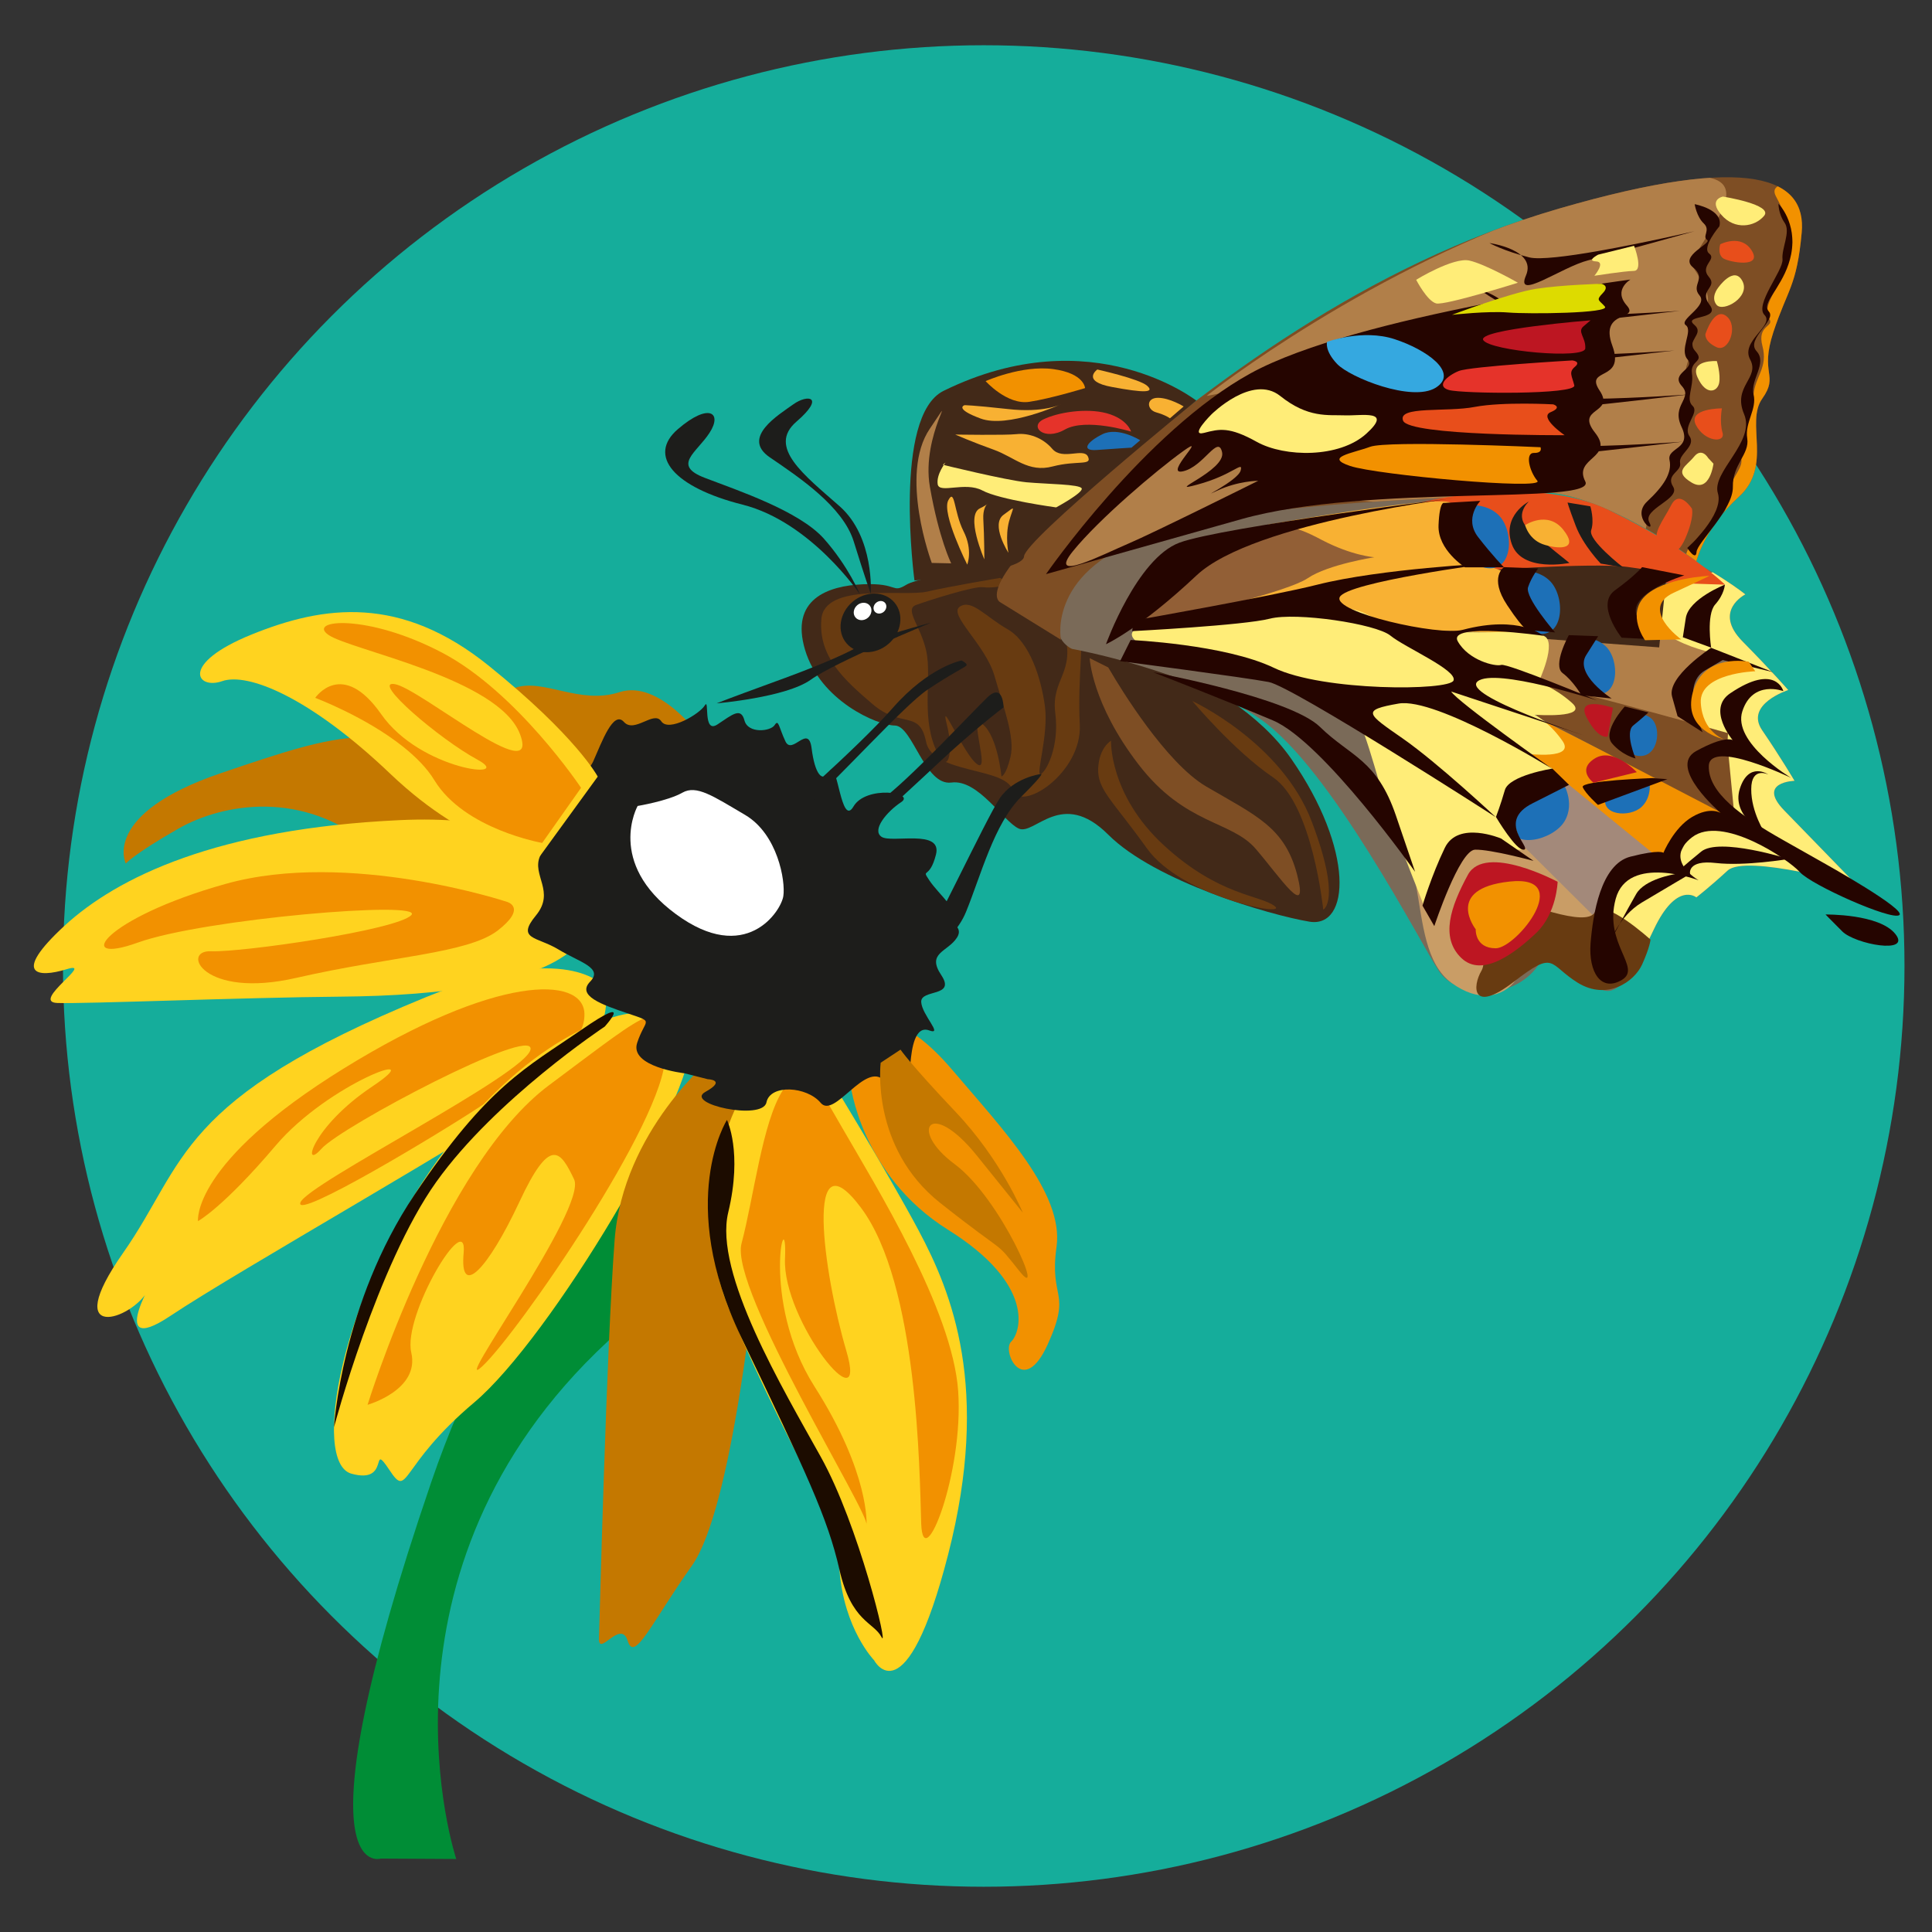 <?xml version="1.0" encoding="utf-8"?>
<!-- Generator: Adobe Illustrator 14.0.0, SVG Export Plug-In . SVG Version: 6.00 Build 43363)  -->
<!DOCTYPE svg PUBLIC "-//W3C//DTD SVG 1.1//EN" "http://www.w3.org/Graphics/SVG/1.1/DTD/svg11.dtd">
<svg version="1.1" id="Capa_1" xmlns="http://www.w3.org/2000/svg" xmlns:xlink="http://www.w3.org/1999/xlink" x="0px" y="0px"
	 width="283.465px" height="283.464px" viewBox="155.907 279.213 283.465 283.464"
	 enable-background="new 155.907 279.213 283.465 283.464" xml:space="preserve">
<rect x="155.907" y="279.213" width="283.465" height="283.464" fill="#333333" stroke="none"/>
<circle fill="#15AD9B" cx="300.241" cy="420.945" r="135.094"/>
<path fill="#008D36" d="M275.237,445.794c0,0-35.751-8.519-56.075,50.932c-20.323,59.452-7.373,55.178-7.373,55.178l11.06,0.062
	c0,0-14.096-42.165,22.183-75.901C281.309,442.325,275.237,445.794,275.237,445.794z"/>
<g>
	<path fill="#C47800" d="M240.136,409.827c0,0-19.766,2.076-29.742-6.352c-9.975-8.426-21.748-6.443-28.347-2.664
		c-6.599,3.78-7.684,5.111-7.684,5.111s-3.687-7.28,14.003-13.29c17.689-6.01,24.753-8.271,35.938,0.961
		c11.183,9.231,19.332,10.347,20.229,11.71C245.434,406.667,240.136,409.827,240.136,409.827z"/>
	<path fill="#C47800" d="M258.725,387.366c0,0-6.072-8.519-11.928-6.599c-5.855,1.92-11.184-2.106-15.367-0.62
		c-4.182,1.488-3.625,7.683-3.625,7.683s11.432,8.954,15.769,5.33c4.338-3.625,15.955-4.617,15.955-4.617"/>
	<path fill="#F29100" d="M280.659,438.111c0,0,1.456,13.478,14.344,21.533c12.887,8.055,10.657,15.087,9.263,16.42
		c-1.395,1.332,1.767,8.332,5.36,0.403c3.594-7.933,0.187-6.478,1.301-14.346c1.085-7.868-7.962-17.287-15.273-25.899
		c-7.312-8.613-11.493-7.125-11.493-7.125L280.659,438.111z"/>
	<path fill="#FFD31F" d="M242.645,411.5c0,0-1.208-13.198-28.037-11.959c-26.83,1.24-41.483,8.366-49.259,15.521
		c-7.745,7.157-3.965,7.684,0.341,6.352s-5.329,4.803-1.394,4.956c3.935,0.155,27.045-0.805,41.638-0.929
		c14.623-0.124,30.237-1.891,35.287-8.272C246.302,410.818,242.645,411.5,242.645,411.5z"/>
	<path fill="#F29100" d="M230.284,411.531c0,0-23.205-7.684-41.266-2.634c-18.062,5.051-22.492,12.082-12.888,8.612
		c9.604-3.469,42.226-6.227,40.12-4.026c-2.107,2.199-24.877,5.483-29.37,5.297c-4.492-0.186-1.239,7.064,12.516,3.904
		s25.001-3.532,29.494-6.909C233.351,412.336,230.284,411.531,230.284,411.531z"/>
	<path fill="#FFD31F" d="M244.535,423.954c0,0-5.359-6.939-26.179,1.581c-36.742,15.057-35.039,24.164-44.395,37.517
		c-9.355,13.352,1.364,9.79,3.656,5.483c2.293-4.307-6.877,10.533,3.284,3.749c10.162-6.785,44.736-26.24,55.548-33.831
		C247.261,430.832,244.535,423.954,244.535,423.954z"/>
	<path fill="#F29100" d="M184.96,458.374c0,0-1.054-8.52,21.346-22.369c22.398-13.847,35.101-13.63,35.348-8.116
		c0.248,5.515-8.488,9.14-14.809,13.353c-6.32,4.214-27.821,17.133-26.86,14.405c0.96-2.726,33.335-18.959,33.768-22.491
		c0.435-3.531-27.758,11.309-30.701,14.623c-2.943,3.315-1.456-3.191,7.497-9.17c8.954-5.979-6.413-0.497-14.188,8.675
		C188.584,456.452,184.96,458.374,184.96,458.374z"/>
	<path fill="#FFD31F" d="M248.036,427.951c0,0-13.507,1.518-27.852,21.375c-14.344,19.858-18.588,44.459-12.733,46.101
		s2.665-4.926,5.576-0.559c2.913,4.399,1.27-0.465,12.454-9.883c11.184-9.417,32.313-44.921,31.848-53.348
		S248.036,427.951,248.036,427.951z"/>
	<path fill="#F29100" d="M209.837,485.326c0,0,10.843-35.132,26.644-46.904c15.8-11.772,16.978-13.476,17.008-4.214
		c0.032,9.265-21.655,40.678-26.798,45.449s15.459-23.205,13.446-27.418c-2.014-4.214-3.501-6.412-8.055,3.378
		c-4.585,9.789-8.768,14.219-8.148,7.435c0.62-6.785-8.984,9.14-7.683,14.623C217.52,483.158,209.837,485.326,209.837,485.326z"/>
	<path fill="#C47800" d="M260.429,434.364c0,0-13.136,10.75-14.345,26.799c-1.208,16.047-2.199,55.578-2.292,58.429
		c-0.093,2.851,3.191-2.913,4.213,0.37c0.991,3.285,3.563-2.787,9.418-11.027c5.855-8.272,9.232-40.646,10.533-53.008
		c1.302-12.362-4.027-21.502-4.027-21.502L260.429,434.364z"/>
	<path fill="#FFD31F" d="M269.227,432.875c0,0-15.212,17.629-6.072,39.099c9.139,21.47,15.273,28.873,15.924,37.579
		s5.081,13.26,5.081,13.26s4.616,8.829,10.874-15.584c6.257-24.412,0.496-38.385-4.337-47.462
		c-4.833-9.077-14.189-24.257-14.189-24.257L269.227,432.875z"/>
	<path fill="#F29100" d="M283.045,502.954c0.557-1.548-20.138-34.573-18.341-41.297c1.797-6.723,3.067-17.876,6.072-22.492
		c3.005-4.646,3.625-3.284,8.644,5.422s16.233,26.736,17.071,38.726c0.836,11.99-5.145,27.232-5.423,19.456
		c-0.248-7.745-0.464-35.162-8.829-46.347c-8.365-11.184-5.546,9.479-2.169,20.943c3.408,11.463-9.417-4.4-8.985-13.509
		c0.403-9.108-3.81,6.011,4.337,18.806C283.571,495.457,283.045,502.954,283.045,502.954z"/>
	<g>
		<path fill="#1D1D1B" d="M256.339,436.687c0,0-8.148-0.93-6.939-4.491c1.177-3.563,2.633-2.945-1.333-4.276
			c-3.965-1.332-7.56-2.633-5.576-4.678c1.982-2.045-1.58-2.852-4.679-4.741c-3.128-1.889-6.196-1.424-3.283-4.957
			c2.912-3.532-0.651-5.917,0.619-8.736c1.27-2.85-1.24-4.833,1.084-6.723c2.324-1.89,0.31-10.843,1.859-9.109
			c1.549,1.735,3.563,4.771,4.864,1.922c1.27-2.852,2.943-7.498,4.492-5.764c1.548,1.735,4.399-1.734,5.483-0.092
			c1.084,1.642,5.638-1.084,6.382-2.325c0.744-1.238-0.341,4.245,1.858,2.788c2.2-1.455,3.439-2.571,3.965-0.589
			c0.527,1.984,3.842,1.612,4.43,0.682c0.589-0.929,0.589,0.279,1.58,2.386c0.992,2.106,3.377-2.665,3.842,1.022
			c0.465,3.687,1.549,5.235,2.665,3.346c1.115-1.889,1.642,8.333,3.47,5.205c1.828-3.16,9.17-2.076,7.001-0.651
			c-2.137,1.426-4.337,4.09-2.881,5.082c1.456,0.99,8.954-1.208,7.993,2.602c-0.96,3.81-2.23,1.889-0.96,3.81
			c1.27,1.922,4.925,5.02,3.191,5.392c-1.735,0.372,2.199,0.929,0.836,3.005c-1.363,2.106-4.492,2.199-2.292,5.483
			c2.2,3.284-3.005,2.014-2.943,3.936c0.093,1.92,3.315,4.956,1.177,4.182c-2.106-0.774-2.571,2.695-2.757,4.803
			c-0.186,2.106-1.084,5.481-3.841,2.569c-2.757-2.942-7.311,5.67-9.325,3.254s-7.404-2.789-7.962-0.062
			c-0.558,2.725-12.144,0.218-8.953-1.549c3.191-1.768,0.341-1.859,0.341-1.859L256.339,436.687z"/>
		<path fill="#FFFFFF" d="M249.462,397.465c0,0-4.679,8.303,5.607,15.863c10.254,7.558,15.428-0.403,15.769-2.633
			c0.34-2.23-0.837-9.078-5.577-11.897c-4.74-2.788-7.157-4.461-9.232-3.284C253.923,396.721,249.462,397.465,249.462,397.465z"/>
	</g>
	<path fill="#C47800" d="M285.12,435.137c0,0-1.549,12.423,8.737,20.572c10.285,8.146,7.714,5.111,11.649,10.037
		c3.934,4.926-2.727-10.688-9.542-15.739c-6.816-5.049-3.594-9.727,3.222-1.3c6.785,8.427,6.785,8.427,6.785,8.427
		s-3.131-7.684-9.853-14.777c-6.723-7.096-8.086-9.14-8.086-9.14L285.12,435.137z"/>
	<path fill="#FFD31F" d="M235.118,404.839c0,0-10.007-0.713-21.935-12.083c-11.927-11.37-20.974-14.902-24.691-13.6
		c-3.718,1.3-6.289-2.542,4.337-6.847c10.626-4.307,21.872-5.824,34.791,4.585c12.918,10.41,15.986,16.265,15.986,16.265
		L235.118,404.839z"/>
	<path fill="#F29100" d="M202.155,381.604c0,0,7.373,2.757,12.919,7.187c1.858,1.487,3.5,3.129,4.584,4.925
		c4.399,7.188,15.8,9.17,15.8,9.17l5.701-8.085c0,0-9.357-14.034-20.386-19.828c-11.029-5.793-19.889-4.833-16.667-2.602
		c3.222,2.23,25.001,6.351,28.099,14.561c3.098,8.21-14.747-6.754-18.372-7.343c-3.594-0.62,6.568,8.087,12.145,11.091
		c5.576,3.036-8.365,1.581-14.127-6.66C206.089,375.78,202.155,381.604,202.155,381.604z"/>
	<path fill="#1C0C00" d="M262.567,443.533c0,0-7.529,11.836,2.076,31.849c9.604,20.014,12.702,26.52,14.437,34.172
		c1.735,7.621,5.019,7.652,6.165,9.852s-3.346-16.48-8.922-26.459c-5.545-9.975-15.707-26.982-13.57-35.843
		C264.89,448.212,262.567,443.533,262.567,443.533z"/>
	<path fill="#1C0C00" d="M244.629,429.839c0,0-16.047,10.628-24.723,22.802c-8.674,12.177-14.995,35.97-14.995,35.97
		s1.084-18.123,11.835-34.142c10.75-16.017,16.419-18.618,24.475-24.165C249.245,424.759,244.629,429.839,244.629,429.839z"/>
</g>
<g>
	<path fill="#250500" d="M423.757,413.39c0,0,7.901-0.124,10.255,2.881c2.354,3.005-5.917,1.486-7.807-0.403
		C424.346,414.01,423.757,413.39,423.757,413.39z"/>
	<g>
		<path fill="#422918" d="M313.777,372.403c0,0,22.214,4.708,31.568,18.124c9.325,13.414,8.643,24.876,2.695,23.917
			c-5.948-0.992-22.678-5.917-29.524-12.764s-10.812,0.155-13.136-0.898c-2.293-1.053-5.948-7.28-9.882-6.754
			c-3.935,0.527-5.669-8.333-8.302-8.365c-2.634-0.031-10.937-3.656-13.167-11.09c-2.23-7.435,3.315-9.419,8.52-9.636
			c5.236-0.217,4.151,1.395,6.351,0.062c2.2-1.332,16.513-3.438,16.513-3.438L313.777,372.403z"/>
		<path fill="#683B11" d="M302.623,364.007c0,0-7.403,1.239-10.718,2.014s-15.087-1.395-15.49,4.059
			c-0.434,5.452,3.284,8.829,7.529,12.453c4.244,3.625,6.877,0.743,7.837,5.514c0.961,4.772,11.555,3.656,12.703,7.064
			c1.146,3.377,10.223-2.447,9.851-9.604c-0.371-7.155,0.806-13.445-0.124-14.715C313.282,369.521,302.623,364.007,302.623,364.007z
			"/>
		<path fill="#7E4E24" d="M318.516,377.142c0,0,0.094,0.186,0.311,0.527c1.486,2.541,8.147,13.476,14.064,16.946
			c7.374,4.307,11.495,5.979,13.322,12.889c1.797,6.94-2.448,0.465-6.04-3.718c-3.596-4.214-10.351-3.47-17.228-12.424
			c-6.876-8.953-7.156-15.582-7.156-15.582L318.516,377.142z"/>
		<path fill="#422918" d="M302.903,365.214c0,0,7.312,0.62,9.108,6.692c1.797,6.042-1.921,6.847-1.271,11.928
			c0.652,5.081-1.455,8.798-2.168,8.953c-0.713,0.124,1.208-5.824,0.649-9.945c-0.557-4.12-2.229-9.45-5.481-11.308
			c-3.255-1.858-5.268-4.46-7.003-3.315c-1.766,1.146,3.748,5.545,5.082,10.162c1.332,4.616,3.035,9.015,2.353,11.865
			c-0.68,2.851-1.332,2.882-1.332,2.882s-0.556-5.887-2.757-7.653c-2.199-1.766,1.178,7.188-0.773,5.886
			c-1.951-1.3-5.607-10.192-4.492-5.886c1.115,4.276,0.124,8.118-1.766,3.315c-1.921-4.802-0.434-10.316-1.24-14.034
			c-0.805-3.718-3.283-6.134-1.486-6.785c1.796-0.649,8.488-2.788,9.788-2.602C301.353,365.524,302.903,365.214,302.903,365.214z"/>
		<g>
			<g>
				<path id="XMLID_3_" fill="#7A6A58" d="M313.188,374.416c0,0-4.151-1.704-0.93-7.559c4.337-7.87,20.665-17.566,51.397-16.204
					c30.731,1.363,48.328,15.77,48.328,15.77s-4.832,2.416-0.402,6.909c4.431,4.492,6.692,7.125,6.692,7.125
					s-6.444,2.076-3.811,5.917c2.633,3.842,4.738,7.403,4.738,7.403s-5.605,0.155-1.486,4.369l10.657,10.967
					c0,0-16.295-4.646-18.989-2.168c-2.696,2.478-4.585,3.935-4.585,3.935s-2.881-2.387-6.229,4.678
					c-3.344,7.064-5.545,10.471-8.302,8.488c-2.758-1.982-4.926-8.52-8.676-3.191c-3.748,5.33-11.927,4.772-14.56,0.837
					c-2.634-3.935-15.83-29.803-26.181-36.959C330.477,377.545,313.188,374.416,313.188,374.416z"/>
			</g>
			<g>
				<defs>
					<path id="SVGID_1_" d="M313.188,374.416c0,0-4.151-1.704-0.93-7.559c4.337-7.87,20.665-17.566,51.397-16.204
						c30.731,1.363,48.328,15.77,48.328,15.77s-4.832,2.416-0.402,6.909c4.431,4.492,6.692,7.125,6.692,7.125
						s-6.444,2.076-3.811,5.917c2.633,3.842,4.738,7.403,4.738,7.403s-5.605,0.155-1.486,4.369l10.657,10.967
						c0,0-16.295-4.646-18.989-2.168c-2.696,2.478-4.585,3.935-4.585,3.935s-2.881-2.387-6.229,4.678
						c-3.344,7.064-5.545,10.471-8.302,8.488c-2.758-1.982-4.926-8.52-8.676-3.191c-3.748,5.33-11.927,4.772-14.56,0.837
						c-2.634-3.935-15.83-29.803-26.181-36.959C330.477,377.545,313.188,374.416,313.188,374.416z"/>
				</defs>
				<clipPath id="SVGID_2_">
					<use xlink:href="#SVGID_1_"  overflow="visible"/>
				</clipPath>
				<path clip-path="url(#SVGID_2_)" fill="#B17F49" d="M379.641,373.022c0,0,21.223-0.713,23.174-0.279
					c1.951,0.402,4.554,1.983,4.554,1.983s-7.621,5.421-5.451,8.179c2.167,2.726,2.538,2.974,2.538,2.974l-26.827-7.652
					L379.641,373.022z"/>
			</g>
			<g>
				<defs>
					<path id="SVGID_3_" d="M313.188,374.416c0,0-4.151-1.704-0.93-7.559c4.337-7.87,20.665-17.566,51.397-16.204
						c30.731,1.363,48.328,15.77,48.328,15.77s-4.832,2.416-0.402,6.909c4.431,4.492,6.692,7.125,6.692,7.125
						s-6.444,2.076-3.811,5.917c2.633,3.842,4.738,7.403,4.738,7.403s-5.605,0.155-1.486,4.369l10.657,10.967
						c0,0-16.295-4.646-18.989-2.168c-2.696,2.478-4.585,3.935-4.585,3.935s-2.881-2.387-6.229,4.678
						c-3.344,7.064-5.545,10.471-8.302,8.488c-2.758-1.982-4.926-8.52-8.676-3.191c-3.748,5.33-11.927,4.772-14.56,0.837
						c-2.634-3.935-15.83-29.803-26.181-36.959C330.477,377.545,313.188,374.416,313.188,374.416z"/>
				</defs>
				<clipPath id="SVGID_4_">
					<use xlink:href="#SVGID_3_"  overflow="visible"/>
				</clipPath>
				<path clip-path="url(#SVGID_4_)" fill="#FFED78" d="M410.9,362.147c0,0-14.095,3.191-12.422,7.684
					c1.671,4.523,11.987,5.794,11.987,5.794s-8.61,5.452-6.473,8.55c2.138,3.099,8.486,5.298,8.486,5.298s-8.426-0.682-6.689,3.749
					c1.703,4.43,6.723,8.117,6.723,8.117s-8.087-1.829-9.048,0.774c-0.96,2.603-1.92,3.283-1.92,3.283s-6.723,0.125-9.325,4.803
					c-2.604,4.677,7.591,7.465,7.591,7.465s37.827,1.364,38.538-1.362c0.714-2.757-15.086-25.837-15.613-32.22
					c-0.526-6.382-1.146-19.549-5.02-20.23C413.844,363.108,410.9,362.147,410.9,362.147z"/>
			</g>
		</g>
		<g>
			<g>
				<path id="XMLID_1_" fill="#7E4E24" d="M302.654,367.569c0,0-4.429-1.952,13.198-16.977c17.63-15.026,40.397-32.53,68.777-40.77
					c28.378-8.241,36.341-4.399,35.626,3.501c-0.713,7.899-2.075,8.303-4.149,14.591c-2.077,6.29,0.866,6.259-1.643,9.791
					c-2.51,3.531,1.579,9.851-3.439,14.406c-5.05,4.584-6.226,9.449-6.226,9.449s-14.841-11.123-24.412-10.1
					c-9.545,1.053-38.448,0.93-54.744,6.042c-16.295,5.111-14.065,15.583-14.065,15.583L302.654,367.569z"/>
			</g>
			<g>
				<defs>
					<path id="SVGID_5_" d="M302.654,367.569c0,0-4.429-1.952,13.198-16.977c17.63-15.026,40.397-32.53,68.777-40.77
						c28.378-8.241,36.341-4.399,35.626,3.501c-0.713,7.899-2.075,8.303-4.149,14.591c-2.077,6.29,0.866,6.259-1.643,9.791
						c-2.51,3.531,1.579,9.851-3.439,14.406c-5.05,4.584-6.226,9.449-6.226,9.449s-14.841-11.123-24.412-10.1
						c-9.545,1.053-38.448,0.93-54.744,6.042c-16.295,5.111-14.065,15.583-14.065,15.583L302.654,367.569z"/>
				</defs>
				<clipPath id="SVGID_6_">
					<use xlink:href="#SVGID_5_"  overflow="visible"/>
				</clipPath>
				<path clip-path="url(#SVGID_6_)" fill="#F29100" d="M418.613,306.197c0,0-3.189-0.155-2.136,1.829
					c1.054,1.982,2.57,5.267,2.386,6.876c-0.187,1.612-1.736,5.67-2.448,6.816c-0.711,1.146-1.734,3.067-0.931,4.276
					c0.837,1.208-1.827,0.835-0.99,3.996c0.838,3.16-1.054,4.431-1.302,7.095c-0.245,2.665-2.105,7.993-1.797,9.542
					c0.311,1.519-2.57,3.842-2.168,6.382c0.403,2.54-6.847,5.578-5.854,8.426c0.99,2.851,11.337-4.678,12.267-10.471
					c0.898-5.824,2.85-26.519,4.741-30.268c1.889-3.749,3.129-10.936,1.486-12.516C420.225,306.6,418.613,306.197,418.613,306.197z"
					/>
			</g>
			<g>
				<defs>
					<path id="SVGID_7_" d="M302.654,367.569c0,0-4.429-1.952,13.198-16.977c17.63-15.026,40.397-32.53,68.777-40.77
						c28.378-8.241,36.341-4.399,35.626,3.501c-0.713,7.899-2.075,8.303-4.149,14.591c-2.077,6.29,0.866,6.259-1.643,9.791
						c-2.51,3.531,1.579,9.851-3.439,14.406c-5.05,4.584-6.226,9.449-6.226,9.449s-14.841-11.123-24.412-10.1
						c-9.545,1.053-38.448,0.93-54.744,6.042c-16.295,5.111-14.065,15.583-14.065,15.583L302.654,367.569z"/>
				</defs>
				<clipPath id="SVGID_8_">
					<use xlink:href="#SVGID_7_"  overflow="visible"/>
				</clipPath>
				<path clip-path="url(#SVGID_8_)" fill="#B17F49" d="M332.954,337.302c0,0,0.124-0.093,0.341-0.279
					c3.253-2.509,29.028-21.873,58.244-29.618c31.289-8.302,11.09,8.365,12.793,11.029c1.704,2.665,3.348,5.236,1.054,6.661
					c-2.292,1.425-2.138,2.014-1.301,3.408c0.838,1.394-1.456,4.895-0.711,5.855c0.743,0.96-1.456,5.483-0.559,6.258
					c0.93,0.774,0.93,3.19-0.063,4.306c-0.991,1.116-2.818,4.957-2.355,5.886c0.435,0.93-3.748,2.727-3.159,4.183
					c0.589,1.455-0.094,2.23-0.094,2.23s-51.334-6.723-56.414-4.679c-5.082,2.046,8.736-19.331,2.818-17.659
					C337.632,336.496,332.954,337.302,332.954,337.302z"/>
			</g>
		</g>
		<path fill="#E84E1B" d="M363.407,353.163c0,0,17.008-4.646,28.564,0.899c11.557,5.514,17.04,10.936,17.04,10.936
			s-28.501-0.991-33.242-0.495C370.998,364.998,363.407,353.163,363.407,353.163z"/>
		<path fill="#422918" d="M371.804,363.016c0,0,17.657-1.302,22.894-0.621c5.267,0.651,5.699,1.395,5.699,1.395l-1.052,10.409
			l-22.555-1.673L371.804,363.016z"/>
		<path fill="#C99D66" d="M391.443,415.279c0,0-9.138-9.729-14.188-13.972c-5.05-4.245-14.438,2.912-13.538,8.055
			c0.93,5.142,1.332,11.339,5.205,14.096c3.872,2.788,7.403,2.232,9.449-0.525c2.043-2.759,5.854-4.989,8.55-3.377
			C389.616,421.197,391.443,415.279,391.443,415.279z"/>
		<path fill="#A3897A" d="M372.206,396.165l19.457,19.362c0,0-0.404-7.589,2.633-8.892c3.034-1.3,6.506-1.61,6.506-1.61
			l-21.314-16.048L372.206,396.165z"/>
		<path fill="#F29100" d="M382.428,385.012l27.016,13.6c0,0-7.342,2.199-7.745,4.243c-0.402,2.045-0.619,3.718-0.619,3.718
			l-21.16-17.256L382.428,385.012z"/>
		<path fill="#7E4E24" d="M409.444,386.777c0,0-22.646-6.351-26.518-6.909c-3.874-0.558-1.426,4.555-1.426,4.555l28.935,15.056
			l-1.082-11.185L409.444,386.777z"/>
		<path fill="#683B11" d="M398.075,417.077c0,0-6.877-6.258-8.179-3.997s-10.04-1.302-14.686-2.726
			c-4.647-1.426-0.525,8.86-1.92,11.246c-1.396,2.354-1.456,6.413,4.708,1.673c6.166-4.771,5.05-2.571,9.388,0.123
			c4.337,2.666,8.303-0.153,9.449-2.663C397.983,418.191,398.075,417.077,398.075,417.077z"/>
		<path fill="#F8B133" d="M342.03,356.168c0,0,25.127-4.399,26.674-3.191c1.551,1.208,6.105,9.48,6.105,9.48l2.416,0.837
			l3.408,8.985l-56.975-2.262L342.03,356.168z"/>
		<path fill="#925F36" d="M324.402,368.406c0,0,7.839-8.984,13.57-10.75c5.761-1.767,7.436-1.581,11.865,0.774
			c4.431,2.324,7.714,2.542,7.714,2.542s-6.783,1.053-9.758,3.066s-16.575,5.05-19.363,6.133c-2.788,1.084-5.143,0.434-5.143,0.434
			L324.402,368.406z"/>
		<path fill="#1D70B7" d="M369.727,353.628c0,0,3.563-1.146,5.979,1.084c2.416,2.23,2.322,8.644-1.889,7.807
			C369.634,361.652,369.727,353.628,369.727,353.628z"/>
		<path fill="#1D70B7" d="M377.225,363.263c0,0,3.562-1.146,5.979,1.084c2.416,2.231,2.322,8.645-1.889,7.807
			C377.101,371.287,377.225,363.263,377.225,363.263z"/>
		<path fill="#1D70B7" d="M386.148,373.083c0,0,3.189-1.053,5.328,0.929c2.138,1.984,2.044,7.746-1.704,7.002
			C386.024,380.271,386.148,373.083,386.148,373.083z"/>
		<path fill="#1D70B7" d="M394.049,384.331c0,0,2.601-1.055,4.149,0.31c1.55,1.362,1.023,5.762-1.89,5.483
			C393.396,389.845,394.049,384.331,394.049,384.331z"/>
		<path fill="#1D70B7" d="M397.887,393.531c0,0,0.559,2.509-1.145,4.089c-1.704,1.581-6.104,1.271-5.236-1.61
			C392.374,393.16,397.887,393.531,397.887,393.531z"/>
		<path fill="#1D70B7" d="M385.156,393.933c0,0,1.951,2.974,0.311,5.764c-1.643,2.787-7.933,4.368-8.057,0.309
			C377.286,395.917,385.156,393.933,385.156,393.933z"/>
		<path fill="#FFED78" d="M380.2,371.721c0,0-16.576,1.487-23.826-2.417c-2.694-1.457-8.396-1.301-15.954-0.155
			c-7.56,1.178-20.974,0.806-18.031,3.965c2.943,3.16,29.989,6.661,32.097,10.162c2.075,3.501,4.183,12.889,5.732,17.008
			c1.549,4.121,5.049,12.919,5.049,12.919s2.664-11.803,5.855-10.472c3.191,1.333,8.396,1.146,8.396,1.146s-3.78-7.559,0.124-8.426
			c3.874-0.868,4.059-3.471,4.059-3.471l-3.688-2.167c0,0,7.095,0.897,5.144-1.89c-1.951-2.789-4.09-3.842-4.09-3.842
			s8.087,0.589,5.484-1.735c-2.604-2.323-4.926-3.005-4.926-3.005s2.881-6.071,0.743-6.846
			C380.2,371.721,380.2,371.721,380.2,371.721z"/>
		<path fill="#250500" d="M404.518,313.137c0,0-7.435,1.734-14.157,2.913c-4.43,0.774-8.552,1.3-10.07,0.93
			c-3.809-0.961-5.854-2.108-5.854-2.108s7.001,0.961,5.358,4.771c-1.643,3.81,5.236-1.239,9.109-2.23
			C392.777,316.42,404.518,313.137,404.518,313.137z"/>
		<path fill="#250500" d="M402.381,324.816c0,0-7.465,0.558-14.157,0.651c-4.399,0.062-8.491-0.062-9.884-0.713
			c-3.5-1.549-5.297-3.067-5.297-3.067s6.599,2.107,4.367,5.669c-2.229,3.563,5.267-0.402,9.171-0.774
			C390.515,326.21,402.381,324.816,402.381,324.816z"/>
		<path fill="#250500" d="M401.575,330.641c0,0-7.466,0.558-14.157,0.651c-4.4,0.062-8.489-0.062-9.884-0.713
			c-3.5-1.581-5.297-3.067-5.297-3.067s6.599,2.106,4.369,5.669c-2.231,3.563,5.267-0.403,9.171-0.775
			C389.679,332.034,401.575,330.641,401.575,330.641z"/>
		<path fill="#250500" d="M403.745,337.084c0,0-7.467,0.558-14.157,0.651c-4.401,0.061-8.49-0.063-9.884-0.713
			c-3.502-1.581-5.299-3.067-5.299-3.067s6.599,2.106,4.369,5.669c-2.231,3.563,5.267-0.403,9.169-0.775
			C391.878,338.478,403.745,337.084,403.745,337.084z"/>
		<path fill="#250500" d="M402.785,344.024c0,0-7.468,0.558-14.159,0.651c-4.4,0.062-8.489-0.062-9.884-0.713
			c-3.5-1.58-5.297-3.066-5.297-3.066s6.6,2.106,4.369,5.67c-2.231,3.562,5.267-0.403,9.169-0.775
			C390.887,345.418,402.785,344.024,402.785,344.024z"/>
		<path fill="#250500" d="M309.378,363.449c0,0,14.499-20.942,30.019-29.462c15.521-8.52,55.734-13.756,55.734-13.756
			s-2.57,1.488-0.559,3.78c2.017,2.292-4.087,0.558-2.104,5.917c1.979,5.36-4.185,3.129-1.859,6.599
			c2.322,3.47-3.656,2.416-0.683,6.165c2.975,3.749-3.252,3.624-1.425,7.156s-31.88,0.279-50.498,5.546
			C318.61,360.878,309.378,363.449,309.378,363.449z"/>
		<g>
			
				<ellipse transform="matrix(-0.65 -0.76 0.76 -0.65 186.265 826.997)" fill="#1D1D1B" cx="283.548" cy="370.611" rx="4.059" ry="4.617"/>
			
				<ellipse transform="matrix(-0.65 -0.76 0.76 -0.65 185.649 823.386)" fill="#FFFFFF" cx="282.428" cy="368.943" rx="1.209" ry="1.363"/>
			
				<ellipse transform="matrix(-0.65 -0.76 0.76 -0.65 190.332 824.344)" fill="#FFFFFF" cx="285.012" cy="368.339" rx="0.868" ry="0.991"/>
		</g>
		<path fill="#1D1D1B" d="M283.664,366.331c0,0,0.589-8.303-4.585-12.857c-5.174-4.554-10.626-8.675-6.32-12.393
			c4.306-3.717,1.642-4.058-0.465-2.54c-2.106,1.519-7.714,4.865-3.438,7.775c4.275,2.913,10.688,7.188,12.299,12.301
			C282.734,363.728,283.664,366.331,283.664,366.331z"/>
		<path fill="#1D1D1B" d="M282.084,366.423c0,0-7.156-10.627-17.225-13.167c-10.068-2.541-14.034-7.187-9.48-11.091
			c4.554-3.904,6.536-2.385,4.647,0.527c-1.89,2.943-5.576,4.771-0.712,6.63c4.864,1.858,13.848,4.863,17.473,8.922
			C280.411,362.333,282.084,366.423,282.084,366.423z"/>
		<path fill="#1D1D1B" d="M296.985,376.119c0,0-4.771,0.899-10.068,6.94c-5.298,6.041-18.124,17.163-18.124,17.163
			s-0.619,2.819,4.709-1.92c5.328-4.74,15.087-15.615,18.463-17.876c3.347-2.262,5.33-3.191,5.701-3.532
			C298.008,376.615,296.985,376.119,296.985,376.119z"/>
		<path fill="#1D1D1B" d="M303.151,382.998c0,0-0.032-3.718-2.386-1.456c-2.354,2.261-11.71,12.331-15.614,15.086
			c-3.904,2.758-11.804,9.852-11.804,9.852s0.589,4.772,3.036,1.426s12.268-12.083,17.225-16.761
			C298.565,386.467,303.151,382.998,303.151,382.998z"/>
		<path fill="#1D1D1B" d="M308.572,392.788c0,0-3.935,0.496-6.01,3.594c-2.045,3.098-10.472,21.159-11.896,22.615
			c-1.457,1.456,4.802-0.682,6.97-5.979c2.17-5.297,4.12-12.919,8.056-16.853C309.656,392.23,308.572,392.788,308.572,392.788z"/>
		<path fill="#FFED78" d="M333.667,339.997c0,0,5.979-5.948,10.066-2.695c4.091,3.284,7.035,2.757,9.481,2.85
			c2.448,0.093,7.126-0.899,3.159,2.695c-3.965,3.594-11.959,3.469-16.048,1.208c-4.059-2.261-5.481-1.92-7.745-1.332
			C330.321,343.312,333.667,339.997,333.667,339.997z"/>
		<path fill="#35A8E0" d="M350.614,329.37c0,0,5.203-1.921,9.881-0.403c4.679,1.519,9.543,4.926,6.073,7.125
			c-3.47,2.168-12.58-1.487-14.469-3.47C350.21,330.641,350.614,329.37,350.614,329.37z"/>
		<path fill="#FFED78" d="M408.701,308.056c0,0,7.405,1.177,6.041,2.819c-1.363,1.642-4.337,2.137-6.288-0.155
			C406.503,308.458,408.701,308.056,408.701,308.056z"/>
		<path fill="#E84E1B" d="M408.3,315.057c0,0,3.096-1.61,4.647,0.961c1.547,2.571-3.255,1.672-4.185,1.116
			C407.834,316.514,408.3,315.057,408.3,315.057z"/>
		<path fill="#FFED78" d="M407.989,321.439c0,0,2.322-3.346,3.563-0.992c1.239,2.355-2.819,4.616-3.78,3.501
			C406.842,322.833,407.989,321.439,407.989,321.439z"/>
		<path fill="#E84E1B" d="M406.131,328.225c0,0,1.27-4.028,3.066-2.633c1.827,1.393,0.371,5.421-1.456,4.553
			C405.914,329.277,406.131,328.225,406.131,328.225z"/>
		<path fill="#FFED78" d="M407.803,332.189c0,0-4.059-0.248-2.819,2.417c1.208,2.666,2.881,2.139,3.159,0.806
			C408.39,334.111,407.803,332.189,407.803,332.189z"/>
		<path fill="#E84E1B" d="M408.547,339.129c0,0-5.082-0.031-3.811,2.447c1.269,2.479,4.367,2.695,3.902,1.116
			C408.174,341.081,408.547,339.129,408.547,339.129z"/>
		<path fill="#FFED78" d="M406.533,346.41c0,0-0.93-1.612-2.077-0.186c-1.146,1.424-3.065,2.138-0.371,3.779
			c2.696,1.642,3.224-2.757,3.224-2.757L406.533,346.41z"/>
		<path fill="#E84E1B" d="M404.147,353.845c0,0-1.827-2.882-3.035-0.527c-1.21,2.355-2.853,4.151-1.891,5.762
			c0.961,1.612,2.602,2.23,3.966-0.897C404.55,355.054,404.147,353.845,404.147,353.845z"/>
		<path fill="#250500" d="M416.849,309.109c0,0,2.757,2.726,1.859,7.405c-0.806,4.088-3.656,6.444-3.533,7.837
			c0.031,0.186,0.094,0.372,0.248,0.558c1.238,1.301-3.439,4.027-1.795,5.824c1.641,1.797-0.962,4.182-0.437,6.351
			c0.528,2.168-1.3,4.089-0.928,6.444c0.371,2.354-2.17,3.779-2.107,7.125c0.061,3.346-5.236,8.148-5.329,9.542
			c-0.092,1.394-1.363-0.589-1.363-0.589s5.454-4.895,4.493-8.023c-0.96-3.129,5.575-7.529,3.842-11.618
			c-1.734-4.09,2.354-5.266,0.899-7.994c-1.488-2.726,3.622-4.988,2.104-6.536c-1.517-1.519,2.789-6.537,2.635-8.179
			c-0.154-1.642,1.239-4.027,0.31-5.36C416.818,310.565,416.849,309.109,416.849,309.109z"/>
		<path fill="#250500" d="M404.55,309.171c0,0,4.275,0.775,3.624,3.253c0,0-2.664,3.129-1.486,3.997
			c1.146,0.867-1.456,1.797-0.062,3.409c1.394,1.61-1.581,1.889,0.124,4.12c1.704,2.23-3.965,1.457-2.294,2.881
			c1.675,1.395-1.269,2.261,0.187,3.904c1.456,1.642-0.773,1.27-0.495,3.253c0.309,2.013-0.96,3.779,0.094,4.771
			c1.084,0.992-1.488,2.912-0.467,4.431c1.054,1.487-1.641,2.633-1.363,3.934c0.28,1.302-2.168,1.674-1.021,3.501
			c1.145,1.828-4.523,3.253-3.503,5.204c1.025,1.922-2.725-0.773-0.309-3.036c2.416-2.262,3.688-4.182,3.285-6.072
			c-0.404-1.89,3.344-1.549,1.765-4.864c-1.58-3.315,1.767-4.12,0.03-6.01c-1.733-1.921,2.077-2.448,0.839-3.904
			c-1.241-1.456,0.866-4.213-0.25-5.019c-1.114-0.806,3.346-2.819,2.014-4.367c-1.331-1.55,1.117-2.447-0.96-4.121
			c-2.075-1.672,2.851-3.532,2.077-4.027c-0.775-0.495,0.557-1.425-0.497-2.417C404.828,311,404.55,309.171,404.55,309.171z"/>
		<path fill="#FFED78" d="M363.687,320.262c0,0,5.451-3.345,7.807-2.819c2.353,0.527,7.124,3.253,7.124,3.253
			s-10.657,3.346-11.989,3.037C365.297,323.391,363.687,320.262,363.687,320.262z"/>
		<path fill="#FFED78" d="M390.391,316.576l5.267-1.302c0,0,1.426,3.656-0.032,3.687c-1.453,0.031-5.792,0.713-5.792,0.713
			s1.733-2.045,0.249-2.107C388.594,317.504,390.391,316.576,390.391,316.576z"/>
		<path fill="#DDDB00" d="M390.857,320.85c0,0-5.855,0.155-9.604,0.744c-3.781,0.589-12.302,3.811-12.302,3.811
			s5.238-0.589,8.243-0.341c3.005,0.249,15.024,0.124,14.188-0.867c-0.837-0.992-1.395-0.868-0.309-1.982
			C392.158,321.099,390.857,320.85,390.857,320.85z"/>
		<path fill="#BD1622" d="M389.277,326.21c0,0-16.763,1.333-15.739,2.912c1.023,1.581,14.9,2.85,14.964,1.209
			c0.093-1.642-1.238-2.417-0.248-3.253C389.277,326.21,389.277,326.21,389.277,326.21z"/>
		<path fill="#E5332A" d="M386.581,332.096c0,0-14.933,0.868-16.637,1.55c-1.703,0.682-3.406,2.23-1.455,2.788
			c1.981,0.558,18.741,0.712,18.4-0.682c-0.339-1.394-0.865-1.921,0.094-2.727C387.943,332.22,386.581,332.096,386.581,332.096z"/>
		<path fill="#E84E1B" d="M383.793,338.541c0,0-7.374-0.403-11.493,0.372c-4.121,0.806-11.37-0.186-10.533,2.014
			c0.836,2.262,23.7,2.138,23.7,2.138s-3.842-2.634-2.047-3.377C385.219,338.943,383.793,338.541,383.793,338.541z"/>
		<path fill="#F29100" d="M381.933,344.83c0,0-22.398-1.023-25.001-0.062c-2.602,0.961-6.816,1.519-2.912,2.819
			c3.902,1.302,28.626,3.563,27.448,2.168c-1.178-1.393-1.827-4.12-0.495-4.088C382.305,345.697,381.933,344.83,381.933,344.83z"/>
		<path fill="#B17F49" d="M340.512,349.755c0,0-15.428,7.684-19.083,9.232c-3.656,1.55-11.928,5.855-8.117,1.116
			c3.842-4.739,12.174-11.803,16.172-14.685s-3.035,3.625,0,2.943c3.035-0.682,5.143-5.453,5.731-2.788
			c0.589,2.695-8.799,6.165-3.626,4.739c5.206-1.394,6.755-3.594,6.353-2.075c-0.403,1.517-6.567,4.431-3.47,2.974
			C337.569,349.755,340.512,349.755,340.512,349.755z"/>
		<path fill="#250500" d="M318.176,373.734c0,0,4.523-12.577,10.782-14.901c6.258-2.323,41.729-6.722,41.729-6.722
			s-30.826,3.624-39.222,11.524C323.07,371.535,318.176,373.734,318.176,373.734z"/>
		<path fill="#250500" d="M322.234,370.265c0,0,20.229-3.563,26.952-5.268c9.327-2.354,25.279-3.129,25.279-3.129
			s-20.973,2.757-21.994,4.958c-1.021,2.23,14.529,5.731,18.031,4.801c8.426-2.23,11.835,0.868,11.835,0.868
			s-14.097-2.045-12.548,0.805c1.58,2.819,5.515,3.749,6.382,3.47c0.869-0.279,14.063,5.205,14.063,5.205
			s-15.024-4.864-17.533-2.788c-2.51,2.077,16.356,8.18,16.356,8.18l-20.23-6.692c0.806,1.426,14.811,11.338,14.811,11.338
			s-17.01-10.533-22.523-9.573c-5.515,0.961-4.679,1.457,0.588,5.112c5.236,3.655,13.664,11.556,13.664,11.556
			s-29.742-19.147-33.305-19.829c-3.563-0.681-21.812-3.066-21.812-3.066l1.549-3.099c0,0,13.818,0.62,21.036,4.09
			c7.22,3.47,25.716,3.377,26.333,1.858c0.621-1.518-7.156-4.863-9.263-6.598c-2.136-1.735-13.847-3.47-17.689-2.478
			c-3.842,0.991-20.198,1.828-20.198,1.828L322.234,370.265z"/>
		<path fill="#250500" d="M373.103,352.699c0,0-2.446,2.54-0.339,5.297c2.107,2.726,3.811,4.46,3.811,4.46h-5.701
			c0,0-4.059-2.54-3.903-6.196c0.154-3.656,0.836-3.253,0.836-3.253L373.103,352.699z"/>
		<path fill="#250500" d="M381.593,362.612l-5.018-0.186c0,0-2.262,1.457,0.466,5.577c2.725,4.121,3.159,3.687,3.159,3.687
			l3.871,0.31c0,0-4.462-5.142-3.965-6.63C380.601,363.883,381.593,362.612,381.593,362.612z"/>
		<path fill="#250500" d="M390.391,372.558l-4.306-0.155c0,0-2.447,4.43-0.899,5.576c1.549,1.146,2.757,3.253,2.757,3.253
			l4.431,0.465c0,0-5.515-3.532-3.748-6.351C390.391,372.558,390.391,372.558,390.391,372.558z"/>
		<path fill="#250500" d="M397.763,383.741l-3.468-0.868c0,0-3.378,3.656-1.859,5.421c1.519,1.767,3.439,2.201,3.439,2.201
			s-1.612-3.811-0.341-4.834C396.805,384.64,397.763,383.741,397.763,383.741z"/>
		<path fill="#250500" d="M398.354,393.376c0,0-10.626,0.371-10.225,1.332c0.404,0.96,2.231,2.602,2.231,2.602l10.192-3.779
			L398.354,393.376z"/>
		<path fill="#250500" d="M386.116,394.367l-2.448-2.386c0,0-6.35,0.992-6.969,3.161c-0.621,2.168-1.303,3.935-1.303,3.935
			s3.007,5.081,4.121,4.801c1.116-0.279-4.121-4.12,1.27-6.816C386.116,394.367,386.116,394.367,386.116,394.367z"/>
		<path fill="#250500" d="M366.35,415.093c0,0,3.688-11.153,5.979-11.215s8.58,1.643,8.58,1.643l-4.769-3.284
			c0,0-6.29-2.665-8.243,1.363c-1.951,4.028-3.281,8.488-3.281,8.488L366.35,415.093z"/>
		<path fill="#250500" d="M403.033,363.635c0,0-8.365,2.571-6.973,5.948c1.393,3.377,1.393,3.377,1.393,3.377l-3.622-0.186
			c0,0-3.873-4.834-0.992-6.94c2.911-2.106,3.997-3.408,3.997-3.408L403.033,363.635z"/>
		<path fill="#250500" d="M408.979,364.998c0,0-5.297,2.077-5.731,4.896c-0.433,2.819-0.433,2.819-0.433,2.819l4.15,1.518
			c0,0-0.743-4.802,0.589-6.32C408.919,366.393,408.979,364.998,408.979,364.998z"/>
		<path fill="#250500" d="M416.043,377.824l-9.077-3.563c0,0-6.536,4.275-5.729,7.157c0.804,2.881,0.804,2.881,0.804,2.881
			l3.687,2.354c0,0-3.406-6.878,0.342-9.077c3.75-2.2,2.603-1.519,2.603-1.519L416.043,377.824z"/>
		<path fill="#250500" d="M417.561,380.612c0,0-4.491-1.704-6.01,2.943c-1.519,4.616,7.157,9.79,7.157,9.79
			s-11.928-5.731-12.083-1.766c-0.123,3.935,4.739,7.405,10.936,10.904c6.195,3.501,6.195,3.501,6.195,3.501
			s11.958,6.692,10.813,7.498c-1.146,0.804-12.889-4.4-14.593-6.32c-1.733-1.92-11.431-8.458-15.8-5.112
			c-4.367,3.345,0.961,6.319,0.961,6.319s-10.379-3.903-12.174,2.728c-1.799,6.628,3.933,10.099,0.896,11.897
			c-3.035,1.796-4.895-1.116-4.584-5.361c0.339-4.244,1.484-11.618,5.854-12.732c4.369-1.115,4.834-0.558,4.834-0.558
			s1.517-3.687,4.213-5.266c2.696-1.581,4.183-0.589,4.183-0.589s-7.869-6.723-3.594-9.077c4.274-2.354,5.36-1.611,5.36-1.611
			s-3.844-4.554-0.342-6.877C416.447,376.429,417.561,380.612,417.561,380.612z"/>
		<path fill="#250500" d="M415.363,392.85c0,0-2.512-1.24-2.512,2.137c-0.028,3.408,2.047,6.537,2.047,6.537s-5.02-2.54-3.718-6.599
			C412.481,390.868,415.363,392.85,415.363,392.85z"/>
		<path fill="#250500" d="M418.337,405.242c0,0-10.193-3.222-12.827-1.084c-2.633,2.137-3.872,3.315-3.872,3.315
			s-4.399,0.682-5.669,2.912c-1.301,2.23-3.903,7.156-3.903,7.156s1.362-3.903,4.74-5.917c3.377-2.013,7.063-4.182,7.063-4.182
			s-0.467-2.106,3.778-1.611C411.892,406.326,418.337,405.242,418.337,405.242z"/>
		<path fill="#F29100" d="M406.718,363.697c0,0-6.691,0.278-9.449,2.974c-2.757,2.695,0,6.475,0,6.475l5.299-0.123
			c0,0-6.196-4.493-1.086-6.847C406.563,363.821,406.718,363.697,406.718,363.697z"/>
		<path fill="#F29100" d="M413.44,377.7c0,0-8.239,0.249-7.991,4.616c0.247,4.337,3.406,5.36,3.406,5.36s-6.196-1.24-4.554-6.971
			c1.612-5.731,8.178-4.399,8.178-4.399L413.44,377.7z"/>
		<path fill="#BD1622" d="M384.443,408.588c0,0-10.625-5.701-13.167-1.022c-2.54,4.677-4.089,9.201-0.96,12.207
			c3.129,3.005,8.056-0.899,11.028-3.718C384.321,413.172,384.443,408.588,384.443,408.588z"/>
		<path fill="#BD1622" d="M392.56,383.06c0,0-5.607-1.92-3.842,1.457c1.767,3.345,3.068,2.757,3.068,2.757L392.56,383.06z"/>
		<path fill="#BD1622" d="M396.06,392.508c0,0-3.439-3.717-6.164-2.013c-2.727,1.703-0.185,3.562-0.185,3.562L396.06,392.508z"/>
		<path fill="#BD1622" d="M382.338,372.496"/>
		<path fill="#1D1D1B" d="M380.23,352.792c0,0-2.325,2.045,0.03,4.12c2.354,2.076,5.916,4.895,5.916,4.895s-6.97,1.457-8.456-2.757
			C376.234,354.837,380.23,352.792,380.23,352.792z"/>
		<path fill="#1D1D1B" d="M389.245,353.504l-3.345-0.558c0,0,0.124,0.589,1.207,3.439c1.086,2.85,3.654,5.514,3.654,5.514
			l3.287,0.558c0,0-5.176-3.997-4.68-5.452C389.864,355.518,389.245,353.504,389.245,353.504z"/>
		<path fill="#F8B133" d="M379.672,356.261c0,0,3.285-2.199,5.577,0.65c2.292,2.85-0.278,2.944-2.635,2.262
			C380.23,358.522,379.672,356.261,379.672,356.261z"/>
		<path fill="#F29100" d="M372.424,415.558c0,0-4.678-5.948,4.956-7.001c9.636-1.054,1.084,9.758-2.013,9.789
			C372.267,418.346,372.424,415.558,372.424,415.558z"/>
		<path fill="#250500" d="M325.115,377.855c0,0,20.045,3.687,24.476,8.023c4.43,4.338,8.302,4.71,11.122,12.981
			c2.818,8.271,2.818,8.271,2.818,8.271s-13.476-19.084-20.85-22.214C335.277,381.79,325.115,377.855,325.115,377.855z"/>
		<path fill="#422918" d="M290.076,364.378c0,0-3.222-24.133,4.276-27.82c21.872-10.75,37.207,1.58,37.083,1.425
			c0,0-25.187,20.478-25.279,22.864C306,363.263,290.076,364.378,290.076,364.378z"/>
		<path fill="#1D1D1B" d="M292.493,370.574c0,0-14.002,5.763-17.627,8.366c-3.625,2.602-13.817,3.469-13.817,3.469
			s1.766-0.712,7.9-2.943c6.166-2.23,10.348-3.965,12.857-5.359C284.315,372.712,292.493,370.574,292.493,370.574z"/>
		<path fill="#683B11" d="M318.919,387.892c0,0-0.309,7.932,7.775,15.367c8.087,7.436,14.221,7.28,16.266,8.922
			c2.046,1.643-13.692-1.362-18.772-8.488c-5.082-7.095-7.281-8.612-7.157-11.742C317.184,388.853,318.919,387.892,318.919,387.892z
			"/>
		<path fill="#683B11" d="M330.848,382.069c0,0,13.134,6.071,17.534,17.72c4.399,11.649,1.673,12.888,1.673,12.888
			s-1.582-15.49-7.344-19.393C336.95,389.38,330.848,382.069,330.848,382.069z"/>
		<path fill="#B17F49" d="M295.468,361.869l-2.85-0.062c0,0-4.864-12.98-0.279-19.704c4.584-6.723-1.332,0.868,0,8.52
			C293.671,358.276,295.468,361.869,295.468,361.869z"/>
		<path fill="#F8B133" d="M297.42,338.665c0,0,0.96-0.031,6.32,0.558c5.357,0.62,7.869-0.713,7.869-0.713s-7.902,3.594-11.835,2.107
			C295.839,339.16,297.42,338.665,297.42,338.665z"/>
		<path fill="#F8B133" d="M296.056,342.971c0,0,7.342,0.124,9.015-0.062c1.674-0.186,3.781,0.463,5.236,2.168
			c1.486,1.734,4.615-0.248,5.234,1.146c0.621,1.362-1.579,0.495-5.173,1.424c-3.594,0.961-5.608-1.362-8.644-2.447
			C298.69,344.117,296.056,342.971,296.056,342.971z"/>
		<path fill="#FFED78" d="M294.228,347.401c0,0,9.202,2.261,12.269,2.571c3.099,0.279,7.837,0.279,8.117,0.899
			c0.278,0.62-3.75,2.788-3.75,2.788s-8.271-1.116-10.812-2.478c-2.54-1.364-6.351,0.527-6.568-0.93
			c-0.216-1.456,1.146-3.16,1.146-3.16L294.228,347.401z"/>
		<path fill="#F8B133" d="M316.906,333.429c0,0,6.164,1.364,7.312,2.386c1.146,1.022-0.465,1.054-5.112,0.186
			C314.458,335.163,316.906,333.429,316.906,333.429z"/>
		<path fill="#E5332A" d="M321.862,342.537c0,0-6.599-2.044-9.696-0.31c-3.099,1.766-5.298-0.464-3.159-1.487
			c2.105-1.021,6.227-1.703,9.262-0.898C321.337,340.679,321.862,342.537,321.862,342.537z"/>
		<path fill="#1D70B7" d="M323.194,343.807c0,0-3.189-2.013-5.515-0.897c-2.292,1.115-3.252,2.509-0.806,2.323
			c2.448-0.186,5.05-0.341,5.05-0.341L323.194,343.807z"/>
		<path fill="#F8B133" d="M329.576,338.85c0,0-2.043-1.27-3.779-1.27c-1.735,0-1.673,1.734-0.247,2.138
			c1.425,0.403,2.014,0.868,2.014,0.868L329.576,338.85z"/>
		<path fill="#F29100" d="M315.109,336.155c0,0-0.093-2.168-4.678-2.788c-4.586-0.62-9.914,1.766-9.914,1.766
			s3.159,3.532,6.412,3.036C310.183,337.673,315.109,336.155,315.109,336.155z"/>
		<path fill="#F8B133" d="M297.821,362.055c0,0-3.779-7.497-2.788-9.418c0.992-1.92,0.805,1.643,2.231,4.493
			C298.69,359.917,297.821,362.055,297.821,362.055z"/>
		<path fill="#F8B133" d="M300.331,361.281c0,0-2.85-6.475-0.619-7.498c2.231-1.053,0.341-1.115,0.465,1.549
			C300.331,358.028,300.331,361.281,300.331,361.281z"/>
		<path fill="#F8B133" d="M303.863,360.32c0,0-2.664-4.152-0.712-5.576c1.951-1.426,1.425-1.271,0.806,0.959
			C303.368,357.935,303.863,360.32,303.863,360.32z"/>
	</g>
</g>
</svg>
